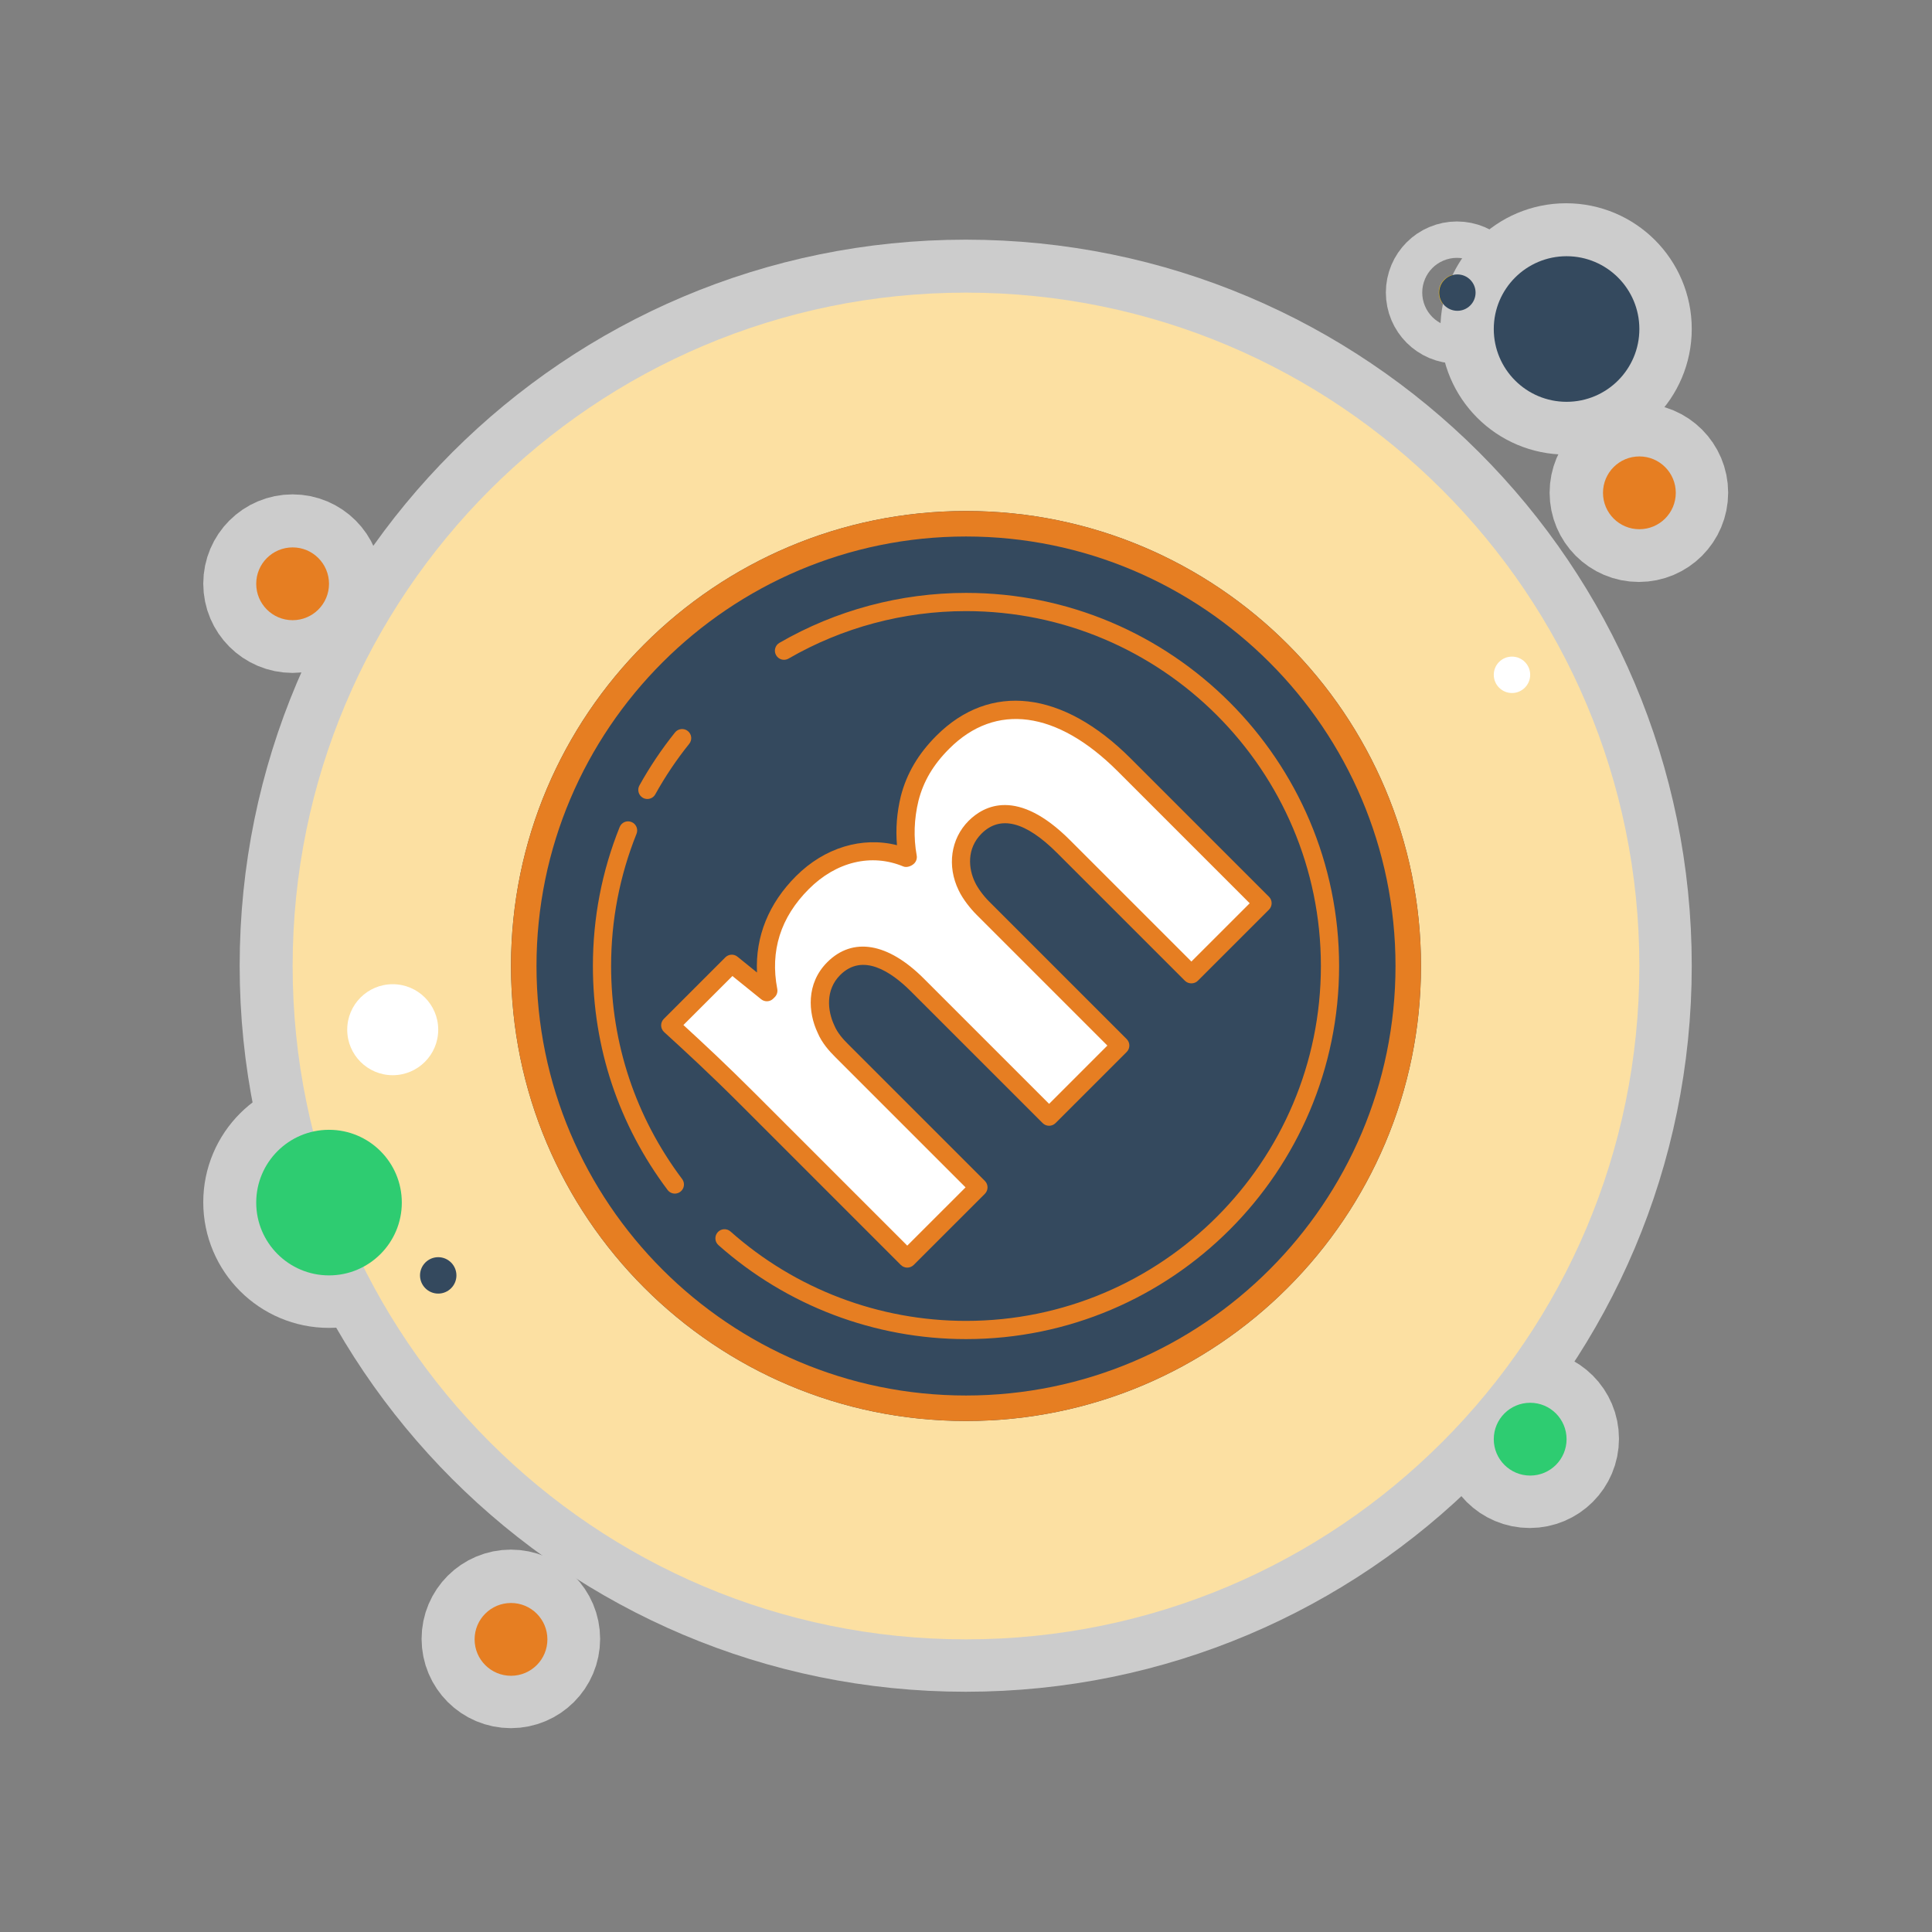<?xml version="1.0" encoding="UTF-8"?>
<svg xmlns="http://www.w3.org/2000/svg" xmlns:xlink="http://www.w3.org/1999/xlink" viewBox="0 0 240 240" width="240px" height="240px">
<rect x="0" y="0" width="240" height="240" fill="#808080" stroke="none"/>
<g id="surface1402730">
<path style="fill-rule:nonzero;fill:rgb(93.333%,24.314%,32.941%);fill-opacity:1;stroke-width:10;stroke-linecap:butt;stroke-linejoin:round;stroke:rgb(80%,80%,80%);stroke-opacity:1;stroke-miterlimit:10;" d="M 25.799 49.88 C 25.799 51.779 24.26 53.319 22.361 53.319 C 20.459 53.319 18.919 51.779 18.919 49.88 C 18.919 47.978 20.459 46.439 22.361 46.439 C 24.26 46.439 25.799 47.978 25.799 49.88 Z M 25.799 49.88 " transform="matrix(1.314,0,0,1.314,6.96,6.96)"/>
<path style="fill-rule:nonzero;fill:rgb(94.51%,73.725%,9.804%);fill-opacity:1;stroke-width:10;stroke-linecap:butt;stroke-linejoin:round;stroke:rgb(80%,80%,80%);stroke-opacity:1;stroke-miterlimit:10;" d="M 134.159 22.361 C 134.159 23.309 133.389 24.079 132.441 24.079 C 131.49 24.079 130.72 23.309 130.72 22.361 C 130.72 21.41 131.49 20.64 132.441 20.64 C 133.389 20.64 134.159 21.41 134.159 22.361 Z M 134.159 22.361 " transform="matrix(1.314,0,0,1.314,6.96,6.96)"/>
<path style="fill-rule:nonzero;fill:rgb(98.824%,87.843%,63.529%);fill-opacity:1;stroke-width:10;stroke-linecap:butt;stroke-linejoin:round;stroke:rgb(80%,80%,80%);stroke-opacity:1;stroke-miterlimit:10;" d="M 149.639 86 C 149.639 121.148 121.148 149.639 86 149.639 C 50.852 149.639 22.361 121.148 22.361 86 C 22.361 50.852 50.852 22.361 86 22.361 C 121.148 22.361 149.639 50.852 149.639 86 Z M 149.639 86 " transform="matrix(1.314,0,0,1.314,6.96,6.96)"/>
<path style="fill-rule:nonzero;fill:rgb(94.51%,73.725%,9.804%);fill-opacity:1;stroke-width:10;stroke-linecap:butt;stroke-linejoin:round;stroke:rgb(80%,80%,80%);stroke-opacity:1;stroke-miterlimit:10;" d="M 149.639 25.799 C 149.639 29.6 146.56 32.679 142.759 32.679 C 138.961 32.679 135.879 29.6 135.879 25.799 C 135.879 22.001 138.961 18.919 142.759 18.919 C 146.56 18.919 149.639 22.001 149.639 25.799 Z M 149.639 25.799 " transform="matrix(1.314,0,0,1.314,6.96,6.96)"/>
<path style="fill-rule:nonzero;fill:rgb(93.333%,24.314%,32.941%);fill-opacity:1;stroke-width:10;stroke-linecap:butt;stroke-linejoin:round;stroke:rgb(80%,80%,80%);stroke-opacity:1;stroke-miterlimit:10;" d="M 153.081 41.28 C 153.081 43.182 151.541 44.721 149.639 44.721 C 147.74 44.721 146.201 43.182 146.201 41.28 C 146.201 39.381 147.74 37.841 149.639 37.841 C 151.541 37.841 153.081 39.381 153.081 41.28 Z M 153.081 41.28 " transform="matrix(1.314,0,0,1.314,6.96,6.96)"/>
<path style="fill-rule:nonzero;fill:rgb(98.431%,80.392%,34.902%);fill-opacity:1;stroke-width:10;stroke-linecap:butt;stroke-linejoin:round;stroke:rgb(80%,80%,80%);stroke-opacity:1;stroke-miterlimit:10;" d="M 142.759 130.72 C 142.759 132.619 141.22 134.159 139.321 134.159 C 137.419 134.159 135.879 132.619 135.879 130.72 C 135.879 128.818 137.419 127.279 139.321 127.279 C 141.22 127.279 142.759 128.818 142.759 130.72 Z M 32.679 108.36 C 32.679 112.158 29.6 115.24 25.799 115.24 C 22.001 115.24 18.919 112.158 18.919 108.36 C 18.919 104.559 22.001 101.48 25.799 101.48 C 29.6 101.48 32.679 104.559 32.679 108.36 Z M 32.679 108.36 " transform="matrix(1.314,0,0,1.314,6.96,6.96)"/>
<path style="fill-rule:nonzero;fill:rgb(93.333%,24.314%,32.941%);fill-opacity:1;stroke-width:10;stroke-linecap:butt;stroke-linejoin:round;stroke:rgb(80%,80%,80%);stroke-opacity:1;stroke-miterlimit:10;" d="M 46.439 149.639 C 46.439 151.541 44.899 153.081 43 153.081 C 41.098 153.081 39.559 151.541 39.559 149.639 C 39.559 147.74 41.098 146.201 43 146.201 C 44.899 146.201 46.439 147.74 46.439 149.639 Z M 46.439 149.639 " transform="matrix(1.314,0,0,1.314,6.96,6.96)"/>
<path style="fill-rule:nonzero;fill:rgb(100%,100%,100%);fill-opacity:1;stroke-width:10;stroke-linecap:butt;stroke-linejoin:round;stroke:rgb(80%,80%,80%);stroke-opacity:1;stroke-miterlimit:10;" d="M 36.121 92.021 C 36.121 94.395 34.195 96.321 31.82 96.321 C 29.446 96.321 27.52 94.395 27.52 92.021 C 27.52 89.643 29.446 87.721 31.82 87.721 C 34.195 87.721 36.121 89.643 36.121 92.021 Z M 36.121 92.021 " transform="matrix(1.314,0,0,1.314,6.96,6.96)"/>
<path style="fill-rule:nonzero;fill:rgb(94.51%,73.725%,9.804%);fill-opacity:1;stroke-width:10;stroke-linecap:butt;stroke-linejoin:round;stroke:rgb(80%,80%,80%);stroke-opacity:1;stroke-miterlimit:10;" d="M 37.841 115.24 C 37.841 116.188 37.069 116.961 36.121 116.961 C 35.17 116.961 34.4 116.188 34.4 115.24 C 34.4 114.292 35.17 113.519 36.121 113.519 C 37.069 113.519 37.841 114.292 37.841 115.24 Z M 37.841 115.24 " transform="matrix(1.314,0,0,1.314,6.96,6.96)"/>
<path style="fill-rule:nonzero;fill:rgb(100%,100%,100%);fill-opacity:1;stroke-width:10;stroke-linecap:butt;stroke-linejoin:round;stroke:rgb(80%,80%,80%);stroke-opacity:1;stroke-miterlimit:10;" d="M 139.321 58.481 C 139.321 59.429 138.548 60.201 137.6 60.201 C 136.649 60.201 135.879 59.429 135.879 58.481 C 135.879 57.53 136.649 56.76 137.6 56.76 C 138.548 56.76 139.321 57.53 139.321 58.481 Z M 139.321 58.481 " transform="matrix(1.314,0,0,1.314,6.96,6.96)"/>
<path style="fill-rule:nonzero;fill:rgb(94.51%,73.725%,9.804%);fill-opacity:1;stroke-width:10;stroke-linecap:butt;stroke-linejoin:round;stroke:rgb(80%,80%,80%);stroke-opacity:1;stroke-miterlimit:10;" d="M 43 86 C 43 62.252 62.252 43 86 43 C 109.748 43 129 62.252 129 86 C 129 109.748 109.748 129 86 129 C 62.252 129 43 109.748 43 86 Z M 43 86 " transform="matrix(1.314,0,0,1.314,6.96,6.96)"/>
<path style="fill-rule:nonzero;fill:rgb(27.843%,16.863%,16.078%);fill-opacity:1;stroke-width:10;stroke-linecap:butt;stroke-linejoin:round;stroke:rgb(80%,80%,80%);stroke-opacity:1;stroke-miterlimit:10;" d="M 86 45.408 C 63.619 45.408 45.408 63.619 45.408 86 C 45.408 108.381 63.619 126.592 86 126.592 C 108.381 126.592 126.592 108.381 126.592 86 C 126.592 63.619 108.381 45.408 86 45.408 M 86 43 C 109.748 43 129 62.252 129 86 C 129 109.748 109.748 129 86 129 C 62.252 129 43 109.748 43 86 C 43 62.252 62.252 43 86 43 Z M 86 43 " transform="matrix(1.314,0,0,1.314,6.96,6.96)"/>
<path style="fill-rule:nonzero;fill:rgb(37.647%,36.863%,37.647%);fill-opacity:1;stroke-width:10;stroke-linecap:butt;stroke-linejoin:round;stroke:rgb(80%,80%,80%);stroke-opacity:1;stroke-miterlimit:10;" d="M 51.601 86 C 51.601 67.001 67.001 51.601 86 51.601 C 104.999 51.601 120.399 67.001 120.399 86 C 120.399 104.999 104.999 120.399 86 120.399 C 67.001 120.399 51.601 104.999 51.601 86 Z M 51.601 86 " transform="matrix(1.314,0,0,1.314,6.96,6.96)"/>
<path style="fill-rule:nonzero;fill:rgb(100%,100%,100%);fill-opacity:1;stroke-width:10;stroke-linecap:butt;stroke-linejoin:round;stroke:rgb(80%,80%,80%);stroke-opacity:1;stroke-miterlimit:10;" d="M 80.449 113.644 L 65.319 98.517 C 62.546 95.745 60.094 93.471 58.05 91.611 L 63.866 85.795 L 67.182 88.476 L 67.319 88.339 C 66.864 85.973 66.728 81.932 70.543 78.116 C 73.408 75.251 77.132 74.437 80.404 75.798 L 80.493 75.708 C 80.134 73.708 80.267 71.845 80.677 70.163 C 81.177 68.211 82.175 66.484 83.81 64.846 C 88.083 60.576 94.306 60.35 100.939 66.983 L 114.025 80.068 L 107.302 86.793 L 95.216 74.707 C 91.991 71.483 89.082 70.665 86.856 72.891 C 85.266 74.481 85.221 76.707 86.083 78.478 C 86.401 79.162 87.037 79.979 87.584 80.523 L 100.577 93.516 L 93.852 100.241 L 81.403 87.792 C 78.585 84.975 75.676 84.065 73.497 86.247 C 71.723 88.018 72.044 90.428 72.769 91.973 C 73.09 92.746 73.679 93.427 74.226 93.97 L 87.174 106.922 Z M 80.449 113.644 " transform="matrix(1.314,0,0,1.314,6.96,6.96)"/>
<path style="fill-rule:nonzero;fill:rgb(27.843%,16.863%,16.078%);fill-opacity:1;stroke-width:10;stroke-linecap:butt;stroke-linejoin:round;stroke:rgb(80%,80%,80%);stroke-opacity:1;stroke-miterlimit:10;" d="M 80.449 114.506 C 80.229 114.506 80.009 114.42 79.839 114.253 L 64.71 99.124 C 61.922 96.333 59.485 94.08 57.47 92.244 C 57.295 92.083 57.194 91.86 57.188 91.629 C 57.185 91.391 57.274 91.165 57.441 90.999 L 63.256 85.183 C 63.569 84.871 64.065 84.844 64.407 85.123 L 66.246 86.612 C 66.092 83.209 67.349 80.092 69.934 77.506 C 72.636 74.805 76.193 73.747 79.477 74.582 C 79.343 73.052 79.465 71.5 79.839 69.958 C 80.386 67.821 81.486 65.952 83.201 64.237 C 88.276 59.161 95.132 59.961 101.549 66.371 L 114.634 79.456 C 114.97 79.792 114.97 80.339 114.634 80.674 L 107.908 87.397 C 107.585 87.721 107.014 87.721 106.693 87.397 L 94.606 75.313 C 91.632 72.338 89.23 71.726 87.462 73.494 C 86.051 74.909 86.223 76.802 86.856 78.098 C 87.106 78.633 87.649 79.373 88.19 79.911 L 101.186 92.907 C 101.522 93.242 101.522 93.789 101.186 94.125 L 94.461 100.847 C 94.125 101.183 93.581 101.183 93.245 100.847 L 80.796 88.401 C 78.918 86.523 76.232 84.731 74.107 86.856 C 72.707 88.256 72.903 90.229 73.551 91.605 C 73.848 92.333 74.425 92.957 74.835 93.364 L 87.783 106.313 C 88.119 106.648 88.119 107.195 87.783 107.531 L 81.058 114.253 C 80.888 114.42 80.669 114.506 80.449 114.506 Z M 59.295 91.581 C 61.188 93.314 63.414 95.394 65.928 97.908 L 80.449 112.429 L 85.958 106.922 L 73.616 94.58 C 73.102 94.066 72.377 93.272 71.976 92.3 C 71.093 90.431 70.858 87.67 72.888 85.64 C 75.295 83.233 78.621 83.795 82.012 87.186 L 93.855 99.029 L 99.361 93.519 L 86.975 81.132 C 86.455 80.612 85.706 79.7 85.305 78.844 C 84.19 76.553 84.559 73.973 86.247 72.282 C 87.697 70.835 90.865 69.141 95.825 74.101 L 107.302 85.578 L 112.812 80.071 L 100.333 67.592 C 94.598 61.86 88.797 61.081 84.422 65.459 C 82.906 66.971 81.982 68.534 81.51 70.38 C 81.091 72.107 81.031 73.848 81.34 75.551 C 81.391 75.83 81.302 76.113 81.102 76.312 C 80.856 76.561 80.395 76.728 80.071 76.591 C 77.07 75.34 73.735 76.136 71.153 78.722 C 68.475 81.397 67.471 84.576 68.163 88.172 C 68.216 88.455 68.127 88.74 67.925 88.942 L 67.789 89.079 C 67.479 89.394 66.983 89.421 66.638 89.141 L 63.925 86.948 L 59.292 91.578 Z M 59.295 91.581 " transform="matrix(1.314,0,0,1.314,6.96,6.96)"/>
<path style="fill-rule:nonzero;fill:rgb(27.843%,16.863%,16.078%);fill-opacity:1;stroke-width:10;stroke-linecap:butt;stroke-linejoin:round;stroke:rgb(80%,80%,80%);stroke-opacity:1;stroke-miterlimit:10;" d="M 55.886 70.217 C 55.747 70.217 55.601 70.181 55.47 70.11 C 55.054 69.878 54.906 69.355 55.134 68.939 C 56.109 67.179 57.244 65.494 58.502 63.925 C 58.799 63.557 59.343 63.497 59.711 63.794 C 60.083 64.092 60.139 64.635 59.842 65.004 C 58.644 66.493 57.565 68.098 56.638 69.771 C 56.484 70.056 56.189 70.217 55.886 70.217 Z M 55.886 70.217 " transform="matrix(1.314,0,0,1.314,6.96,6.96)"/>
<path style="fill-rule:nonzero;fill:rgb(27.843%,16.863%,16.078%);fill-opacity:1;stroke-width:10;stroke-linecap:butt;stroke-linejoin:round;stroke:rgb(80%,80%,80%);stroke-opacity:1;stroke-miterlimit:10;" d="M 58.484 107.51 C 58.225 107.51 57.967 107.391 57.797 107.165 C 53.182 101.026 50.739 93.706 50.739 86 C 50.739 81.462 51.589 77.043 53.268 72.867 C 53.443 72.428 53.94 72.214 54.386 72.392 C 54.825 72.567 55.039 73.069 54.861 73.509 C 53.268 77.48 52.46 81.682 52.46 86 C 52.46 93.332 54.781 100.292 59.173 106.134 C 59.458 106.515 59.381 107.053 59.001 107.338 C 58.846 107.454 58.665 107.51 58.484 107.51 Z M 58.484 107.51 " transform="matrix(1.314,0,0,1.314,6.96,6.96)"/>
<path style="fill-rule:nonzero;fill:rgb(27.843%,16.863%,16.078%);fill-opacity:1;stroke-width:10;stroke-linecap:butt;stroke-linejoin:round;stroke:rgb(80%,80%,80%);stroke-opacity:1;stroke-miterlimit:10;" d="M 86 121.261 C 77.364 121.261 69.058 118.108 62.606 112.381 C 62.249 112.066 62.216 111.522 62.531 111.166 C 62.846 110.809 63.393 110.779 63.747 111.094 C 69.884 116.542 77.786 119.54 86 119.54 C 104.494 119.54 119.54 104.494 119.54 86 C 119.54 67.506 104.494 52.46 86 52.46 C 80.104 52.46 74.303 54.011 69.23 56.947 C 68.817 57.185 68.291 57.042 68.056 56.632 C 67.815 56.222 67.958 55.696 68.368 55.458 C 73.705 52.374 79.801 50.739 86 50.739 C 105.442 50.739 121.261 66.558 121.261 86 C 121.261 105.442 105.442 121.261 86 121.261 Z M 86 121.261 " transform="matrix(1.314,0,0,1.314,6.96,6.96)"/>
<path style=" stroke:none;fill-rule:nonzero;fill:rgb(90.196%,49.412%,13.333%);fill-opacity:1;" d="M 36.352 68 C 33.852 68 31.828 70.023 31.828 72.523 C 31.828 75.02 33.852 77.043 36.352 77.043 C 38.848 77.043 40.871 75.02 40.871 72.523 C 40.871 70.023 38.848 68 36.352 68 Z M 36.352 68 "/>
<path style=" stroke:none;fill-rule:nonzero;fill:rgb(20.392%,28.627%,36.863%);fill-opacity:1;" d="M 181.043 34.09 C 179.793 34.09 178.781 35.102 178.781 36.352 C 178.781 37.598 179.793 38.609 181.043 38.609 C 182.289 38.609 183.301 37.598 183.301 36.352 C 183.301 35.102 182.289 34.09 181.043 34.09 Z M 181.043 34.09 "/>
<path style=" stroke:none;fill-rule:nonzero;fill:rgb(98.824%,87.843%,63.529%);fill-opacity:1;" d="M 120 36.352 C 73.801 36.352 36.352 73.801 36.352 120 C 36.352 166.199 73.801 203.648 120 203.648 C 166.199 203.648 203.648 166.199 203.648 120 C 203.648 73.801 166.199 36.352 120 36.352 Z M 120 36.352 "/>
<path style=" stroke:none;fill-rule:nonzero;fill:rgb(20.392%,28.627%,36.863%);fill-opacity:1;" d="M 194.605 31.828 C 189.613 31.828 185.562 35.879 185.562 40.871 C 185.562 45.867 189.613 49.914 194.605 49.914 C 199.602 49.914 203.648 45.867 203.648 40.871 C 203.648 35.879 199.602 31.828 194.605 31.828 Z M 194.605 31.828 "/>
<path style=" stroke:none;fill-rule:nonzero;fill:rgb(90.196%,49.412%,13.333%);fill-opacity:1;" d="M 203.648 56.699 C 201.152 56.699 199.129 58.723 199.129 61.219 C 199.129 63.719 201.152 65.742 203.648 65.742 C 206.148 65.742 208.172 63.719 208.172 61.219 C 208.172 58.723 206.148 56.699 203.648 56.699 Z M 203.648 56.699 "/>
<path style=" stroke:none;fill-rule:nonzero;fill:rgb(18.039%,80%,44.314%);fill-opacity:1;" d="M 190.086 174.258 C 187.586 174.258 185.562 176.281 185.562 178.781 C 185.562 181.277 187.586 183.301 190.086 183.301 C 192.582 183.301 194.605 181.277 194.605 178.781 C 194.605 176.281 192.582 174.258 190.086 174.258 Z M 40.871 140.348 C 35.879 140.348 31.828 144.395 31.828 149.391 C 31.828 154.383 35.879 158.434 40.871 158.434 C 45.867 158.434 49.914 154.383 49.914 149.391 C 49.914 144.395 45.867 140.348 40.871 140.348 Z M 40.871 140.348 "/>
<path style=" stroke:none;fill-rule:nonzero;fill:rgb(90.196%,49.412%,13.333%);fill-opacity:1;" d="M 63.48 199.129 C 60.98 199.129 58.957 201.152 58.957 203.648 C 58.957 206.148 60.98 208.172 63.48 208.172 C 65.977 208.172 68 206.148 68 203.648 C 68 201.152 65.977 199.129 63.48 199.129 Z M 63.48 199.129 "/>
<path style=" stroke:none;fill-rule:nonzero;fill:rgb(100%,100%,100%);fill-opacity:1;" d="M 48.785 122.262 C 45.664 122.262 43.133 124.789 43.133 127.914 C 43.133 131.035 45.664 133.566 48.785 133.566 C 51.906 133.566 54.438 131.035 54.438 127.914 C 54.438 124.789 51.906 122.262 48.785 122.262 Z M 48.785 122.262 "/>
<path style=" stroke:none;fill-rule:nonzero;fill:rgb(20.392%,28.627%,36.863%);fill-opacity:1;" d="M 54.438 156.172 C 53.188 156.172 52.176 157.188 52.176 158.434 C 52.176 159.68 53.188 160.695 54.438 160.695 C 55.684 160.695 56.699 159.68 56.699 158.434 C 56.699 157.188 55.684 156.172 54.438 156.172 Z M 54.438 156.172 "/>
<path style=" stroke:none;fill-rule:nonzero;fill:rgb(100%,100%,100%);fill-opacity:1;" d="M 187.824 81.566 C 186.574 81.566 185.562 82.578 185.562 83.828 C 185.562 85.074 186.574 86.09 187.824 86.09 C 189.07 86.09 190.086 85.074 190.086 83.828 C 190.086 82.578 189.07 81.566 187.824 81.566 Z M 187.824 81.566 "/>
<path style=" stroke:none;fill-rule:nonzero;fill:rgb(20.392%,28.627%,36.863%);fill-opacity:1;" d="M 176.52 120 C 176.52 151.215 151.215 176.52 120 176.52 C 88.785 176.52 63.48 151.215 63.48 120 C 63.48 88.785 88.785 63.48 120 63.48 C 151.215 63.48 176.52 88.785 176.52 120 Z M 176.52 120 "/>
<path style=" stroke:none;fill-rule:nonzero;fill:rgb(90.196%,49.412%,13.333%);fill-opacity:1;" d="M 120 66.645 C 149.418 66.645 173.355 90.582 173.355 120 C 173.355 149.418 149.418 173.355 120 173.355 C 90.582 173.355 66.645 149.418 66.645 120 C 66.645 90.582 90.582 66.645 120 66.645 M 120 63.48 C 88.785 63.48 63.48 88.785 63.48 120 C 63.48 151.215 88.785 176.52 120 176.52 C 151.215 176.52 176.52 151.215 176.52 120 C 176.52 88.785 151.215 63.48 120 63.48 Z M 120 63.48 "/>
<path style=" stroke:none;fill-rule:nonzero;fill:rgb(20.392%,28.627%,36.863%);fill-opacity:1;" d="M 165.215 120 C 165.215 144.973 144.973 165.215 120 165.215 C 95.027 165.215 74.785 144.973 74.785 120 C 74.785 95.027 95.027 74.785 120 74.785 C 144.973 74.785 165.215 95.027 165.215 120 Z M 165.215 120 "/>
<path style=" stroke:none;fill-rule:nonzero;fill:rgb(100%,100%,100%);fill-opacity:1;" d="M 112.703 156.336 L 121.543 147.5 L 104.523 130.477 C 103.805 129.762 103.031 128.867 102.609 127.852 C 101.656 125.82 101.234 122.652 103.566 120.324 C 106.43 117.457 110.254 118.652 113.957 122.355 L 130.32 138.719 L 139.16 129.879 L 122.082 112.801 C 121.363 112.086 120.527 111.012 120.109 110.113 C 118.977 107.785 119.035 104.859 121.125 102.77 C 124.051 99.844 127.875 100.918 132.113 105.156 L 148 121.043 L 156.836 112.203 L 139.637 95.004 C 130.918 86.285 122.738 86.582 117.121 92.195 C 114.973 94.348 113.66 96.617 113.004 99.184 C 112.465 101.395 112.289 103.844 112.762 106.473 L 112.645 106.59 C 108.344 104.801 103.449 105.871 99.684 109.637 C 94.668 114.652 94.848 119.965 95.445 123.074 L 95.266 123.254 L 90.906 119.73 L 83.262 127.375 C 85.949 129.82 89.172 132.809 92.816 136.453 Z M 112.703 156.336 "/>
<path style=" stroke:none;fill-rule:nonzero;fill:rgb(90.196%,49.412%,13.333%);fill-opacity:1;" d="M 112.703 157.469 C 112.414 157.469 112.125 157.355 111.902 157.137 L 92.016 137.25 C 88.352 133.582 85.148 130.621 82.5 128.207 C 82.27 127.996 82.137 127.703 82.129 127.398 C 82.125 127.086 82.242 126.789 82.461 126.57 L 90.105 118.926 C 90.516 118.516 91.168 118.48 91.617 118.848 L 94.035 120.805 C 93.832 116.332 95.484 112.234 98.883 108.836 C 102.434 105.285 107.109 103.895 111.426 104.992 C 111.25 102.98 111.41 100.941 111.902 98.914 C 112.621 96.105 114.066 93.648 116.32 91.395 C 122.992 84.723 132.004 85.773 140.438 94.199 L 157.637 111.398 C 158.078 111.84 158.078 112.559 157.637 113 L 148.797 121.836 C 148.371 122.262 147.621 122.262 147.199 121.836 L 131.312 105.953 C 127.402 102.043 124.246 101.238 121.922 103.562 C 120.066 105.422 120.293 107.91 121.125 109.613 C 121.453 110.316 122.168 111.289 122.879 111.996 L 139.961 129.078 C 140.402 129.52 140.402 130.238 139.961 130.68 L 131.121 139.516 C 130.68 139.957 129.965 139.957 129.523 139.516 L 113.16 123.156 C 110.691 120.688 107.16 118.332 104.367 121.125 C 102.527 122.965 102.785 125.559 103.637 127.367 C 104.027 128.324 104.785 129.145 105.324 129.68 L 122.344 146.699 C 122.785 147.141 122.785 147.859 122.344 148.301 L 113.504 157.137 C 113.281 157.355 112.992 157.469 112.703 157.469 Z M 84.898 127.336 C 87.387 129.613 90.312 132.348 93.617 135.652 L 112.703 154.738 L 119.945 147.5 L 103.723 131.277 C 103.047 130.602 102.094 129.559 101.566 128.281 C 100.406 125.824 100.098 122.195 102.766 119.527 C 105.93 116.363 110.301 117.102 114.758 121.559 L 130.324 137.125 L 137.562 129.883 L 121.281 113.602 C 120.598 112.918 119.613 111.719 119.086 110.594 C 117.621 107.582 118.105 104.191 120.324 101.969 C 122.23 100.066 126.395 97.84 132.914 104.359 L 148 119.445 L 155.242 112.207 L 138.84 95.805 C 131.301 88.27 123.676 87.246 117.926 93 C 115.934 94.988 114.719 97.043 114.098 99.469 C 113.547 101.738 113.469 104.027 113.875 106.266 C 113.941 106.633 113.824 107.004 113.562 107.266 C 113.238 107.594 112.633 107.812 112.207 107.633 C 108.262 105.988 103.879 107.035 100.484 110.434 C 96.965 113.949 95.645 118.129 96.555 122.855 C 96.625 123.227 96.508 123.602 96.242 123.867 L 96.062 124.047 C 95.656 124.461 95.004 124.496 94.551 124.129 L 90.984 121.246 L 84.895 127.332 Z M 84.898 127.336 "/>
<path style=" stroke:none;fill-rule:nonzero;fill:rgb(90.196%,49.412%,13.333%);fill-opacity:1;" d="M 80.418 99.254 C 80.234 99.254 80.043 99.207 79.871 99.113 C 79.324 98.809 79.129 98.121 79.43 97.574 C 80.711 95.262 82.203 93.047 83.855 90.984 C 84.246 90.5 84.961 90.422 85.445 90.812 C 85.934 91.203 86.008 91.918 85.617 92.402 C 84.043 94.359 82.625 96.469 81.406 98.668 C 81.203 99.043 80.816 99.254 80.418 99.254 Z M 80.418 99.254 "/>
<path style=" stroke:none;fill-rule:nonzero;fill:rgb(90.196%,49.412%,13.333%);fill-opacity:1;" d="M 83.832 148.273 C 83.492 148.273 83.152 148.117 82.93 147.82 C 76.863 139.75 73.652 130.129 73.652 120 C 73.652 114.035 74.77 108.227 76.977 102.738 C 77.207 102.16 77.859 101.879 78.445 102.113 C 79.023 102.344 79.305 103.004 79.07 103.582 C 76.977 108.801 75.914 114.324 75.914 120 C 75.914 129.637 78.965 138.785 84.738 146.465 C 85.113 146.965 85.012 147.672 84.512 148.047 C 84.309 148.199 84.07 148.273 83.832 148.273 Z M 83.832 148.273 "/>
<path style=" stroke:none;fill-rule:nonzero;fill:rgb(90.196%,49.412%,13.333%);fill-opacity:1;" d="M 120 166.348 C 108.648 166.348 97.73 162.203 89.25 154.676 C 88.781 154.262 88.738 153.547 89.152 153.078 C 89.566 152.609 90.285 152.57 90.75 152.984 C 98.816 160.145 109.203 164.086 120 164.086 C 144.309 164.086 164.086 144.309 164.086 120 C 164.086 95.691 144.309 75.914 120 75.914 C 112.25 75.914 104.625 77.953 97.957 81.812 C 97.414 82.125 96.723 81.938 96.414 81.398 C 96.098 80.859 96.285 80.168 96.824 79.855 C 103.84 75.801 111.852 73.652 120 73.652 C 145.555 73.652 166.348 94.445 166.348 120 C 166.348 145.555 145.555 166.348 120 166.348 Z M 120 166.348 "/>
</g>
</svg>
